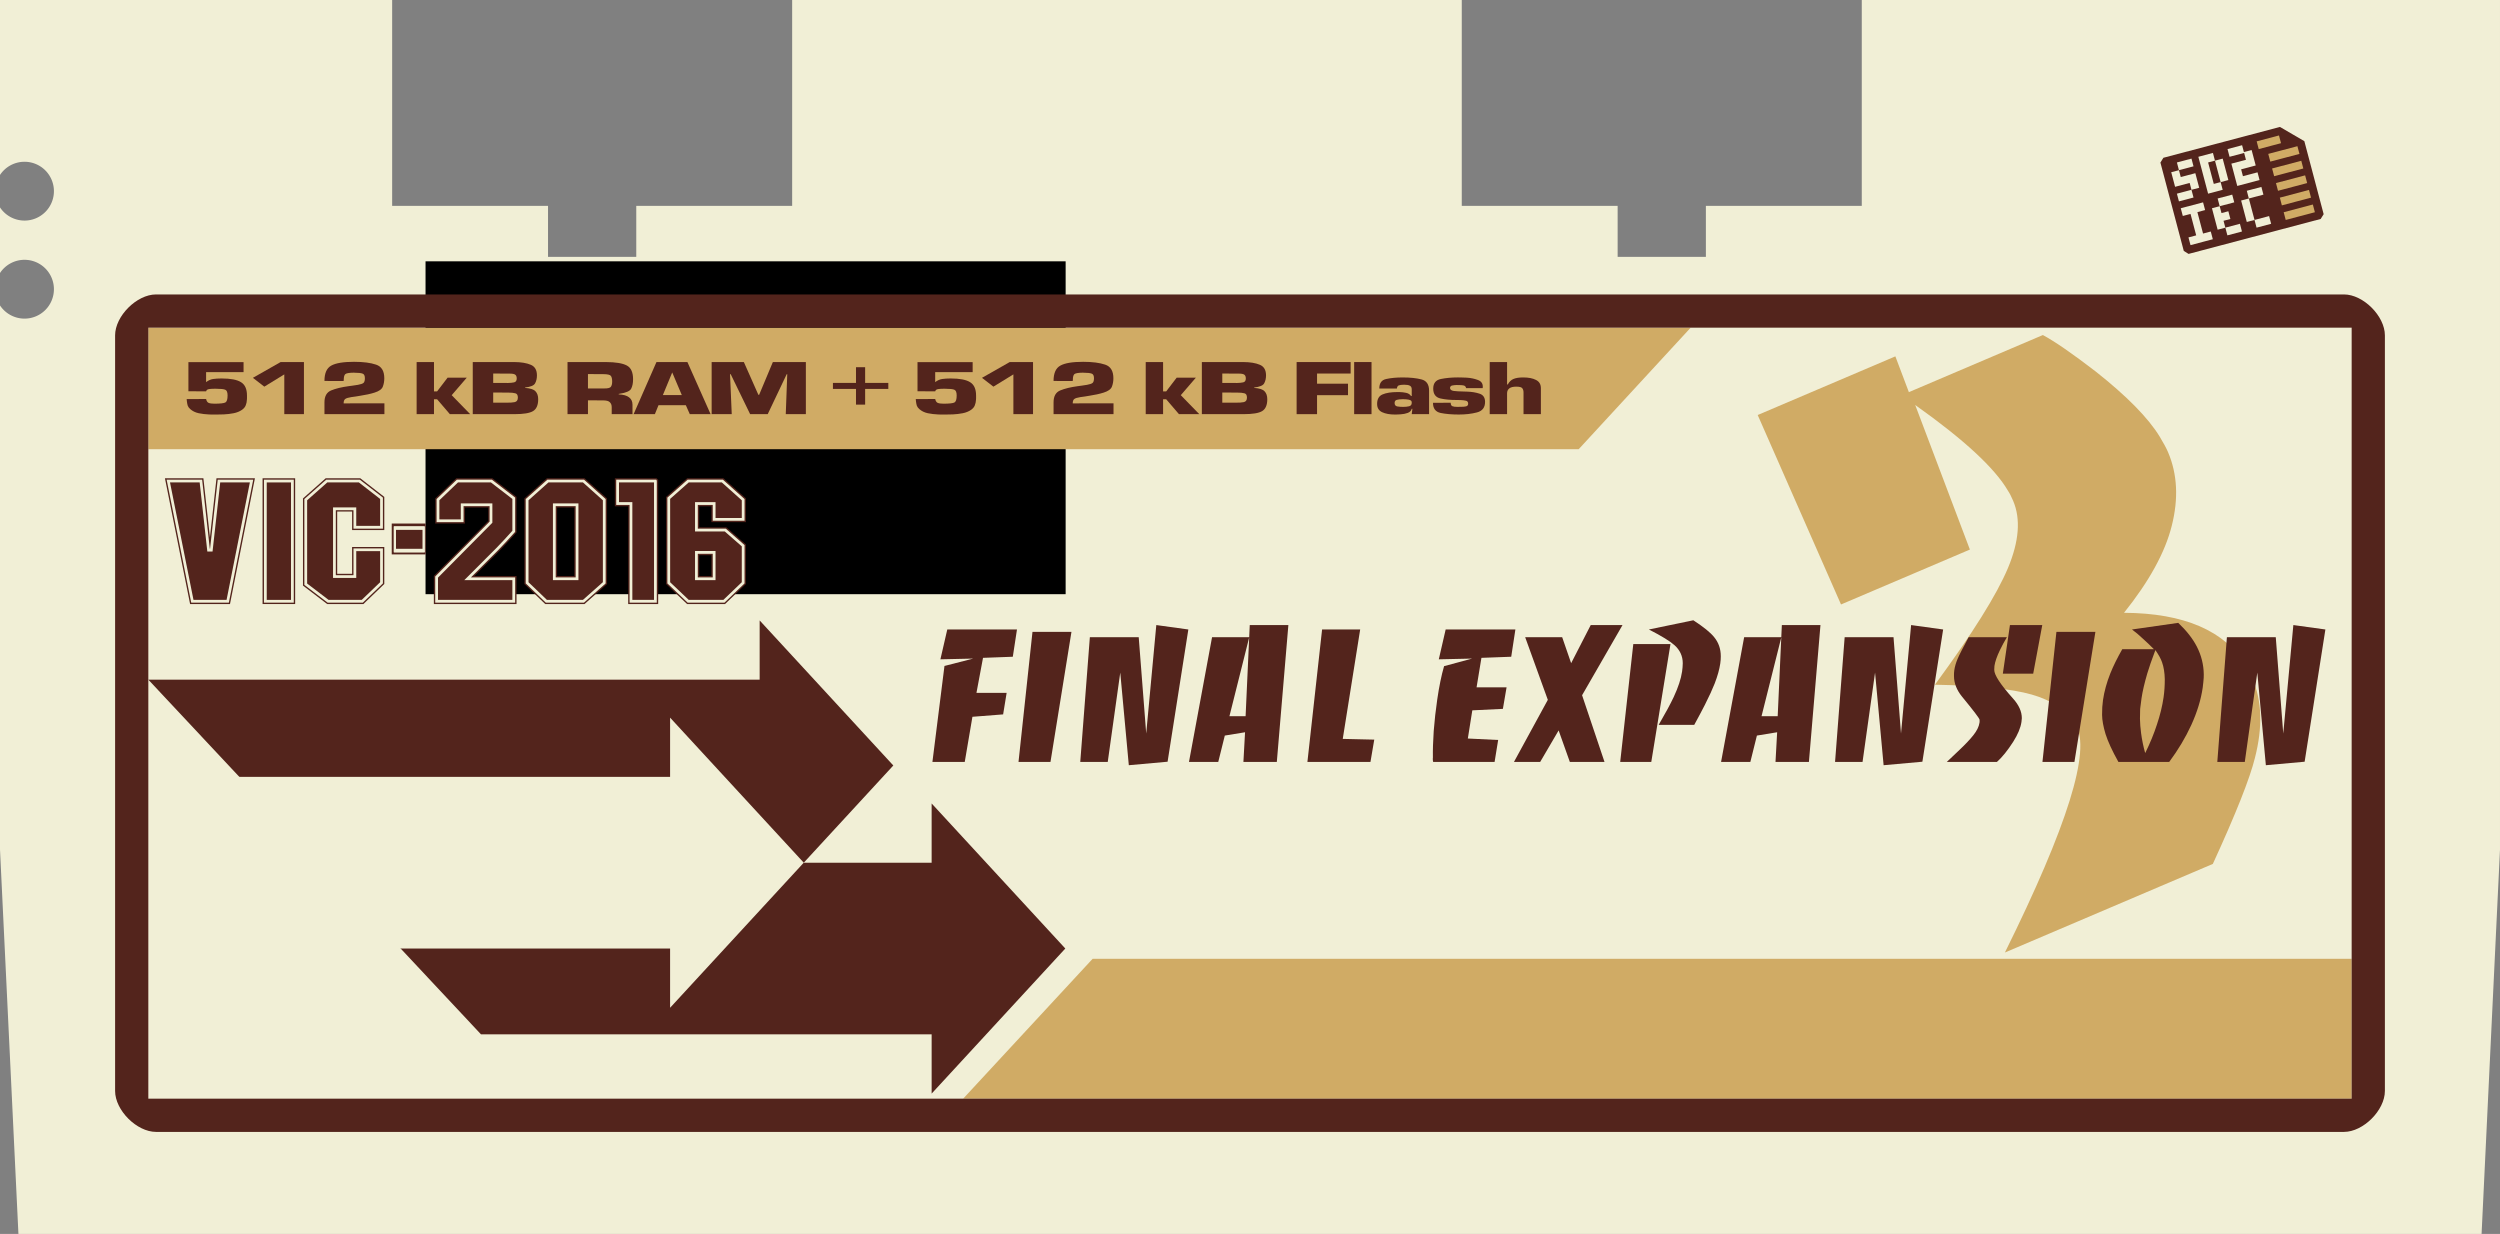 <?xml version="1.0" encoding="UTF-8" standalone="no"?>
<!-- Created with Inkscape (http://www.inkscape.org/) -->

<svg
   xmlns:dc="http://purl.org/dc/elements/1.1/"
   xmlns:cc="http://creativecommons.org/ns#"
   xmlns:rdf="http://www.w3.org/1999/02/22-rdf-syntax-ns#"
   xmlns:svg="http://www.w3.org/2000/svg"
   xmlns="http://www.w3.org/2000/svg"
   xmlns:sodipodi="http://sodipodi.sourceforge.net/DTD/sodipodi-0.dtd"
   xmlns:inkscape="http://www.inkscape.org/namespaces/inkscape"
   width="127.5mm"
   height="62.93mm"
   viewBox="0 0 451.772 222.98"
   id="svg2"
   version="1.1"
   inkscape:version="0.91 r13725"
   sodipodi:docname="Test.svg"
   inkscape:export-filename="C:\Users\heather\Desktop\Projects\Final Expansion 3\Label\FE3 Rev 11.png"
   inkscape:export-xdpi="600"
   inkscape:export-ydpi="600">
  <rect x="0" y="0" width="451.772" height="222.98" fill="#808080" stroke="none"/>
  <defs
     id="defs4">
    <inkscape:path-effect
       effect="spiro"
       id="path-effect4222"
       is_visible="true" />
  </defs>
  <sodipodi:namedview
     id="base"
     pagecolor="#ffffff"
     bordercolor="#666666"
     borderopacity="1.0"
     inkscape:pageopacity="0.0"
     inkscape:pageshadow="2"
     inkscape:zoom="3.3866665"
     inkscape:cx="225.88584"
     inkscape:cy="111.49016"
     inkscape:document-units="px"
     inkscape:current-layer="layer3"
     showgrid="false"
     inkscape:window-width="1920"
     inkscape:window-height="1137"
     inkscape:window-x="-8"
     inkscape:window-y="-8"
     inkscape:window-maximized="1"
     inkscape:snap-tangential="true"
     inkscape:snap-path-clip="true"
     inkscape:snap-path-mask="true"
     objecttolerance="20"
     inkscape:snap-perpendicular="true"
     inkscape:snap-bbox="false"
     inkscape:object-paths="true"
     inkscape:snap-nodes="true"
     inkscape:snap-intersection-paths="true"
     inkscape:object-nodes="true"
     inkscape:snap-smooth-nodes="true"
     inkscape:snap-midpoints="true"
     inkscape:snap-text-baseline="true"
     inkscape:snap-center="false"
     inkscape:snap-object-midpoints="false"
     inkscape:snap-others="true"
     fit-margin-top="0"
     fit-margin-left="0"
     fit-margin-right="0"
     fit-margin-bottom="0" />
  <g
     inkscape:groupmode="layer"
     id="layer3"
     inkscape:label="Label"
     transform="translate(-24.187,-20.538)"
     style="display:inline">
    <path
       style="color:#000000;display:inline;overflow:visible;visibility:visible;opacity:1;fill:#f1efd6;fill-opacity:1;fill-rule:nonzero;stroke:none;stroke-width:6.002;stroke-linecap:square;stroke-linejoin:round;stroke-miterlimit:0;stroke-dasharray:none;stroke-dashoffset:0;stroke-opacity:1;marker:none;enable-background:accumulate"
       d="M 0 0 L 0 31.617 A 5.315 5.315 0 0 1 4.43 29.232 A 5.315 5.315 0 0 1 9.744 34.547 A 5.315 5.315 0 0 1 4.43 39.861 A 5.315 5.315 0 0 1 0 37.479 L 0 49.334 A 5.315 5.315 0 0 1 4.43 46.949 A 5.315 5.315 0 0 1 9.744 52.264 A 5.315 5.315 0 0 1 4.43 57.578 A 5.315 5.315 0 0 1 0 55.195 L 0 153.514 L 3.33 222.98 L 448.443 222.98 L 451.771 153.514 L 451.771 0 L 336.438 0 L 336.438 37.205 L 308.268 37.205 L 308.268 46.418 L 292.322 46.418 L 292.322 37.205 L 264.154 37.205 L 264.154 0 L 143.15 0 L 143.15 37.205 L 114.979 37.205 L 114.979 46.418 L 99.033 46.418 L 99.033 37.205 L 70.865 37.205 L 70.865 0 L 0 0 z "
       transform="translate(24.187,20.538)"
       id="rect4230" />
    <flowRoot
       xml:space="preserve"
       id="flowRoot4644"
       style="display:inline;font-style:normal;font-variant:normal;font-weight:100;font-stretch:normal;font-size:50px;line-height:125%;font-family:Monotone;-inkscape-font-specification:'Monotone Thin';letter-spacing:0px;word-spacing:0px;fill:#000000;fill-opacity:1;stroke:none;stroke-width:1px;stroke-linecap:butt;stroke-linejoin:miter;stroke-opacity:1"
       transform="matrix(0.425,0,0,0.831,-31.813,-2.322)"><flowRegion
         id="flowRegion4646"><rect
           id="rect4648"
           width="272.167"
           height="72.385"
           x="312.703"
           y="84.335"
           style="font-style:normal;font-variant:normal;font-weight:100;font-stretch:normal;font-size:50px;font-family:Monotone;-inkscape-font-specification:'Monotone Thin'" /></flowRegion><flowPara
         id="flowPara4650" /></flowRoot>    <path
       transform="translate(-118.035,-51.272)"
       style="display:inline;color:#000000;overflow:visible;visibility:visible;opacity:1;fill:#d0ab65;fill-opacity:1;fill-rule:nonzero;stroke:none;stroke-width:6.002;stroke-linecap:square;stroke-linejoin:round;stroke-miterlimit:0;stroke-dasharray:none;stroke-dashoffset:0;stroke-opacity:1;marker:none;enable-background:accumulate"
       d="m 169.027,131.022 278.715,10e-6 -20.236,21.962 -258.479,3.8e-4 z"
       id="rect4190"
       inkscape:connector-curvature="0"
       sodipodi:nodetypes="ccccc" />
    <path
       transform="translate(-118.035,-51.272)"
       sodipodi:nodetypes="ccccc"
       inkscape:connector-curvature="0"
       id="path4197"
       d="m 567.188,270.351 -250.917,4.7e-4 23.404,-25.283 227.514,0 z"
       style="display:inline;color:#000000;overflow:visible;visibility:visible;opacity:1;fill:#d0ab65;fill-opacity:1;fill-rule:nonzero;stroke:none;stroke-width:6.002;stroke-linecap:square;stroke-linejoin:round;stroke-miterlimit:0;stroke-dasharray:none;stroke-dashoffset:0;stroke-opacity:1;marker:none;enable-background:accumulate" />
    <path
       transform="translate(-118.035,-51.272)"
       style="display:inline;color:#000000;overflow:visible;visibility:visible;opacity:1;fill:#53241c;fill-opacity:1;fill-rule:nonzero;stroke:none;stroke-width:6.002;stroke-linecap:square;stroke-linejoin:round;stroke-miterlimit:0;stroke-dasharray:none;stroke-dashoffset:0;stroke-opacity:1;marker:none;enable-background:accumulate"
       d="m 310.577,217.003 0,10.705 -110.472,0 29.036,31.017 81.436,0 0,10.707 24.154,-26.216 z"
       id="rect4199"
       inkscape:connector-curvature="0"
       sodipodi:nodetypes="cccccccc" />
    <path
       transform="translate(-118.035,-51.272)"
       sodipodi:nodetypes="cccccccc"
       inkscape:connector-curvature="0"
       id="path4206"
       d="m 279.498,183.928 0,10.705 -110.471,0 29.035,31.017 81.436,0 0,10.707 24.154,-26.216 z"
       style="display:inline;color:#000000;overflow:visible;visibility:visible;opacity:1;fill:#53241c;fill-opacity:1;fill-rule:nonzero;stroke:none;stroke-width:6.002;stroke-linecap:square;stroke-linejoin:round;stroke-miterlimit:0;stroke-dasharray:none;stroke-dashoffset:0;stroke-opacity:1;marker:none;enable-background:accumulate" />
    <path
       transform="translate(-118.035,-51.272)"
       sodipodi:nodetypes="cccccccc"
       inkscape:connector-curvature="0"
       id="path4228"
       d="m 263.313,201.494 0,10.705 -110.471,0 29.035,31.017 81.436,0 0,10.707 24.154,-26.216 z"
       style="display:inline;color:#000000;overflow:visible;visibility:visible;opacity:1;fill:#f1efd6;fill-opacity:1;fill-rule:nonzero;stroke:none;stroke-width:6.002;stroke-linecap:square;stroke-linejoin:round;stroke-miterlimit:0;stroke-dasharray:none;stroke-dashoffset:0;stroke-opacity:1;marker:none;enable-background:accumulate" />
    <path
       transform="translate(-118.035,-51.272)"
       style="display:inline;color:#000000;font-style:normal;font-variant:normal;font-weight:normal;font-stretch:normal;font-size:medium;line-height:normal;font-family:sans-serif;text-indent:0;text-align:start;text-decoration:none;text-decoration-line:none;text-decoration-style:solid;text-decoration-color:#000000;letter-spacing:normal;word-spacing:normal;text-transform:none;direction:ltr;block-progression:tb;writing-mode:lr-tb;baseline-shift:baseline;text-anchor:start;white-space:normal;clip-rule:nonzero;overflow:visible;visibility:visible;opacity:1;isolation:auto;mix-blend-mode:normal;color-interpolation:sRGB;color-interpolation-filters:linearRGB;solid-color:#000000;solid-opacity:1;fill:#53241c;fill-opacity:1;fill-rule:nonzero;stroke:none;stroke-width:6.002;stroke-linecap:square;stroke-linejoin:round;stroke-miterlimit:0;stroke-dasharray:none;stroke-dashoffset:0;stroke-opacity:1;marker:none;color-rendering:auto;image-rendering:auto;shape-rendering:auto;text-rendering:auto;enable-background:accumulate"
       d="m 170.419,125.017 c -3.487,0 -7.397,3.91 -7.397,7.397 l 0,136.545 c 0,3.487 3.91,7.396 7.397,7.396 l 395.377,0 c 3.487,0 7.397,-3.909 7.397,-7.396 l 0,-136.545 c 0,-3.487 -3.91,-7.397 -7.397,-7.397 z m -1.392,6.005 398.161,-4.2e-4 0,139.329 -398.161,0 z"
       id="rect3373"
       inkscape:connector-curvature="0"
       sodipodi:nodetypes="cccccccccccccc" />
    <g
       transform="matrix(0.92,-0.392,0.392,0.92,-118.035,-51.272)"
       style="display:inline;opacity:1;font-style:normal;font-variant:normal;font-weight:normal;font-stretch:normal;font-size:143.829px;line-height:125%;font-family:Calibri;-inkscape-font-specification:Calibri;letter-spacing:0px;word-spacing:0px;fill:#d0ab65;fill-opacity:1;stroke:none;stroke-width:1px;stroke-linecap:butt;stroke-linejoin:miter;stroke-opacity:1"
       id="text4243">
      <path
         d="m 430.791,347.379 q 0.288,2.014 0.288,3.164 0,6.472 -4.603,12.513 -4.459,5.897 -14.095,11.075 14.958,6.472 16.54,17.403 0.144,1.007 0.144,2.733 0,6.472 -5.178,13.232 -3.452,4.603 -14.527,14.671 l -40.847,0 q 29.053,-24.882 27.903,-32.793 -0.719,-4.603 -5.178,-8.198 -4.459,-3.596 -15.39,-8.486 14.814,-8.774 20.424,-14.239 5.609,-5.465 5.609,-10.787 0,-1.294 -0.144,-2.014 -0.863,-7.048 -9.349,-20.855 l -1.151,27.903 -25.314,0 -0.431,-37.396 27.04,0 -0.288,6.904 26.321,0 q 2.301,2.877 6.185,9.78 5.178,9.493 6.041,15.39 z"
         style="font-style:normal;font-variant:normal;font-weight:100;font-stretch:normal;font-size:143.829px;font-family:BaccaratUpright;-inkscape-font-specification:'BaccaratUpright Thin';fill:#d0ab65;fill-opacity:1"
         id="path4229" />
    </g>
    <g
       transform="matrix(0.988,0,-0.148,1.013,-118.035,-51.272)"
       style="display:inline;opacity:1;font-style:normal;font-variant:normal;font-weight:100;font-stretch:normal;font-size:32.856px;line-height:125%;font-family:BaccaratUpright;-inkscape-font-specification:'BaccaratUpright Thin';letter-spacing:-0.04px;word-spacing:-1.631px;fill:#53241c;fill-opacity:1;stroke:none;stroke-width:1px;stroke-linecap:butt;stroke-linejoin:miter;stroke-opacity:1"
       id="text4652">
      <path
         d="m 357.398,183.181 -0.033,4.863 -5.421,0.197 -0.263,6.243 5.52,0 -0.066,3.844 -5.553,0.427 -0.197,8.05 -5.914,0 -0.361,-17.118 5.06,-1.314 -5.98,0.131 0.46,-5.323 12.748,0 z"
         style=""
         id="path4232" />
      <path
         d="m 367.427,183.609 -0.361,23.196 -5.848,0 -0.92,-23.196 7.13,0 z"
         style=""
         id="path4234" />
      <path
         d="m 388.742,183.181 -0.263,23.59 -6.998,0.624 -4.041,-16.526 0.099,15.935 -5.027,0 -1.577,-22.243 8.937,0 3.943,17.183 -1.051,-19.352 5.98,0.789 z"
         style=""
         id="path4236" />
      <path
         d="m 406.919,182.393 1.544,24.412 -6.111,0 -0.493,-5.29 -3.614,0.591 -0.493,4.698 -5.355,0 0.887,-22.243 6.801,0 -1.511,14.095 2.957,0 -1.676,-16.264 7.064,0 z"
         style=""
         id="path4238" />
      <path
         d="m 425.69,202.829 -0.099,3.976 -11.532,0 -0.854,-23.623 6.965,0 -0.263,19.516 5.783,0.131 z"
         style=""
         id="path4240" />
      <path
         d="m 448.56,183.181 -0.033,4.863 -5.421,0.197 -0.099,5.257 5.487,0 -0.099,3.844 -5.553,0.263 -0.066,5.027 5.585,0.263 -0.066,3.91 -11.237,0 q -0.066,-0.164 -0.099,-0.296 -0.066,-0.263 -0.066,-0.493 -0.329,-1.938 -0.559,-4.731 -0.197,-2.793 -0.197,-5.618 0,-3.516 0.361,-5.947 l 4.928,-1.347 -6.078,0.131 0.46,-5.323 12.748,0 z"
         style=""
         id="path4242" />
      <path
         d="m 468.036,182.393 -5.52,12.518 5.881,11.894 -6.341,0 -2.891,-5.618 -2.53,5.618 -4.797,0 4.534,-11.072 -5.815,-11.171 6.768,0 2.333,4.633 2.563,-6.801 5.815,0 z"
         style=""
         id="path4244" />
      <path
         d="m 486.843,187.946 q 0.099,0.657 0.099,1.314 0,1.577 -0.493,3.581 -0.361,1.446 -1.216,3.778 -0.526,1.413 -1.413,3.581 l -6.505,0 q 1.38,-3.088 2.004,-4.961 0.854,-2.596 0.854,-4.567 0,-0.723 -0.099,-1.478 -0.296,-1.906 -2.004,-3.22 -1.347,-1.051 -5.093,-2.793 l 7.885,-1.643 q 3.056,1.774 4.238,2.99 1.446,1.446 1.741,3.417 z m -9.528,-2.168 -0.361,21.028 -5.684,0 -0.756,-21.028 6.801,0 z"
         style=""
         id="path4246" />
      <path
         d="m 504.241,182.393 1.544,24.412 -6.111,0 -0.493,-5.29 -3.614,0.591 -0.493,4.698 -5.355,0 0.887,-22.243 6.801,0 -1.511,14.095 2.957,0 -1.676,-16.264 7.064,0 z"
         style=""
         id="path4248" />
      <path
         d="m 526.798,183.181 -0.263,23.59 -6.998,0.624 -4.041,-16.526 0.099,15.935 -5.027,0 -1.577,-22.243 8.937,0 3.943,17.183 -1.051,-19.352 5.98,0.789 z"
         style=""
         id="path4250" />
      <path
         d="m 544.81,182.393 -0.361,8.674 -5.553,0 0,-8.674 5.914,0 z m -1.249,16.625 q 0.033,0.23 0.033,0.657 0,1.577 -0.986,3.548 -1.183,2.333 -2.431,3.581 l -9.167,0 1.807,-1.938 q 1.577,-1.676 2.333,-2.826 0.789,-1.183 0.789,-2.234 0,-0.23 -0.066,-0.526 -0.066,-0.329 -3.844,-4.14 -1.708,-1.741 -2.004,-3.647 -0.099,-0.559 -0.099,-1.051 0,-0.953 0.296,-2.004 0.296,-1.051 1.446,-3.877 l 6.998,0 q -0.526,1.117 -0.92,2.267 -0.591,1.708 -0.591,2.858 0,0.23 0.066,0.69 0.197,1.38 4.206,5.125 1.873,1.741 2.136,3.516 z"
         style=""
         id="path4252" />
      <path
         d="m 554.71,183.609 -0.361,23.196 -5.848,0 -0.92,-23.196 7.13,0 z"
         style=""
         id="path4254" />
      <path
         d="m 575.664,191.165 q 0.099,0.559 0.131,1.413 0.033,0.854 0.033,0.986 0,3.22 -1.084,6.637 -1.084,3.384 -3.056,6.604 l -9.298,0 q -2.136,-2.957 -3.088,-4.961 -0.92,-2.004 -1.15,-3.417 -0.23,-1.446 -0.23,-2.661 0,-2.3 0.624,-4.731 0.526,-2.004 1.544,-4.337 l 5.783,0 q -1.216,-1.051 -2.333,-1.906 -1.084,-0.887 -2.201,-1.61 l 8.28,-1.183 q 2.596,2.103 4.041,4.238 1.577,2.333 2.004,4.928 z m -6.998,0.887 q -0.296,-1.741 -0.953,-3.023 -0.46,-0.92 -1.544,-2.168 -0.624,2.628 -0.854,4.14 -0.394,2.596 -0.394,4.436 0,1.347 0.033,1.906 0.066,0.559 0.23,1.774 0.197,1.183 0.591,2.563 0.526,1.84 1.281,3.548 0.92,-2.563 1.38,-5.06 0.493,-2.53 0.493,-4.863 0,-1.511 -0.263,-3.253 z"
         style=""
         id="path4256" />
      <path
         d="m 596.712,183.181 -0.263,23.59 -6.998,0.624 -4.041,-16.526 0.099,15.935 -5.027,0 -1.577,-22.243 8.937,0 3.943,17.183 -1.051,-19.352 5.98,0.789 z"
         style=""
         id="path4258" />
    </g>
    <g
       transform="matrix(1.209,0,0,0.827,-118.035,-51.272)"
       style="display:inline;opacity:1;font-style:normal;font-variant:normal;font-weight:100;font-stretch:normal;font-size:17.07px;line-height:125%;font-family:Eurostile-Black-DTC;-inkscape-font-specification:'Eurostile-Black-DTC Thin';letter-spacing:-0.664px;word-spacing:-0.411px;fill:#53241c;fill-opacity:1;stroke:none;stroke-width:1px;stroke-linecap:butt;stroke-linejoin:miter;stroke-opacity:1"
       id="text3387">
      <path
         d="m 154.041,165.961 0,2.185 -5.599,0 0,2.185 q 0.495,-0.563 1.041,-0.683 0.546,-0.119 1.263,-0.119 2.048,0 2.919,0.819 0.888,0.802 0.888,2.902 l 0,0.358 q 0,0.171 0,0.324 0,0.154 -0.017,0.307 -0.017,0.597 -0.171,1.161 -0.137,0.546 -0.563,0.99 -0.529,0.529 -1.246,0.734 -0.717,0.205 -1.468,0.256 -0.29,0.017 -0.58,0.017 -0.29,0.017 -0.58,0.017 -0.256,0 -0.512,0 -0.256,0 -0.512,-0.017 -0.819,-0.051 -1.57,-0.273 -0.751,-0.239 -1.263,-0.905 -0.273,-0.341 -0.376,-0.751 -0.085,-0.427 -0.119,-0.871 -0.017,-0.119 -0.017,-0.239 0,-0.119 -0.017,-0.239 0,-0.017 0,-0.034 0,-0.034 0,-0.051 l 2.902,-0.017 q 0.085,0.632 0.358,0.836 0.29,0.188 0.871,0.188 1.331,0 1.656,-0.273 0.324,-0.273 0.324,-1.519 0,-1.058 -0.358,-1.263 -0.341,-0.205 -1.331,-0.205 -0.085,0 -0.188,0 -0.085,0 -0.171,0 -0.188,0 -0.376,0.017 -0.171,0.017 -0.341,0.051 -0.222,0.051 -0.324,0.188 -0.085,0.119 -0.119,0.307 l -2.646,-0.017 0,-6.367 8.245,0 0,0 z"
         style=""
         id="path4261" />
      <path
         d="m 163.066,165.944 0,11.385 -2.936,0 0,-8.688 -2.987,2.68 -1.707,-1.929 4.148,-3.448 3.482,0 0,0 z"
         style=""
         id="path4263" />
      <path
         d="m 175.095,174.957 0,2.373 -8.962,0 0,-2.578 q 0,-2.014 1.007,-2.612 1.024,-0.615 2.595,-0.922 0.29,-0.068 0.597,-0.119 0.307,-0.068 0.615,-0.137 0.051,-0.017 0.085,-0.017 0.034,-0.017 0.085,-0.017 0.649,-0.171 0.853,-0.427 0.205,-0.273 0.205,-1.024 0,-0.871 -0.376,-1.024 -0.358,-0.171 -1.11,-0.171 l -0.171,-0.017 q -1.007,0.017 -1.263,0.307 -0.239,0.29 -0.239,1.28 -0.017,0.068 -0.017,0.137 0,0.051 0,0.102 l -2.868,-0.017 q 0,-2.526 1.007,-3.346 1.007,-0.836 3.414,-0.836 2.065,0 3.294,0.615 1.229,0.597 1.229,2.987 0,0.99 -0.222,1.826 -0.222,0.836 -1.229,1.297 -0.478,0.222 -1.024,0.393 -0.529,0.154 -1.092,0.29 -0.341,0.085 -0.7,0.171 -0.341,0.068 -0.683,0.137 -0.683,0.154 -0.905,0.427 -0.222,0.256 -0.222,0.939 l 6.094,-0.017 0,0 z"
         style=""
         id="path4265" />
      <path
         d="m 182.505,165.944 0,6.418 0.461,0 1.57,-3.004 2.868,0 -2.253,3.824 2.765,4.148 -3.038,0 -1.912,-3.26 -0.461,0 0,3.26 -2.595,0 0,-11.385 2.595,0 0,0 z"
         style=""
         id="path4267" />
      <path
         d="m 188.299,177.329 0,-11.385 6.196,0 q 1.553,0.017 2.475,0.597 0.922,0.563 0.922,2.321 0,0.99 -0.273,1.724 -0.256,0.717 -1.502,0.922 l 0,0.085 q 1.161,0.119 1.553,0.734 0.41,0.615 0.41,1.741 0,1.912 -0.768,2.595 -0.751,0.666 -2.765,0.666 l -6.247,0 0,0 z m 3.055,-2.509 2.031,0 q 0.717,0.017 1.178,-0.119 0.478,-0.154 0.478,-0.99 0,-0.802 -0.376,-0.939 -0.358,-0.154 -1.075,-0.154 l -2.236,-0.017 0,2.219 0,0 z m 0,-4.319 1.946,0 q 0.068,0.017 0.137,0.017 0.068,0 0.119,0 0.546,-0.017 0.922,-0.137 0.393,-0.137 0.393,-0.836 0,-0.615 -0.222,-0.836 -0.205,-0.239 -0.819,-0.239 l -2.475,-0.017 0,2.048 0,0 z"
         style=""
         id="path4269" />
      <path
         d="m 202.463,177.329 0,-11.385 5.735,0 q 2.185,0.017 3.124,0.751 0.939,0.717 0.939,3.004 0,1.28 -0.29,2.082 -0.273,0.785 -1.861,1.127 l 0,0.102 q 1.058,0.068 1.553,0.649 0.512,0.563 0.512,1.605 l 0,2.065 -3.107,0 0,-1.519 q 0,-0.683 -0.273,-1.075 -0.256,-0.41 -1.007,-0.41 l -2.27,-0.017 0,3.021 -3.055,0 0,0 z m 3.055,-5.616 2.424,0 q 0.836,0.017 1.007,-0.376 0.188,-0.393 0.188,-1.127 0,-0.836 -0.188,-1.229 -0.188,-0.393 -1.161,-0.393 l -2.27,-0.017 0,3.141 0,0 z"
         style=""
         id="path4271" />
      <path
         d="m 220.144,175.366 -4.08,0 -0.546,1.963 -3.175,0 3.414,-11.385 4.626,0 3.465,11.385 -3.107,0 -0.597,-1.963 0,0 z m -0.597,-2.202 -1.434,-4.95 -1.4,4.95 2.834,0 0,0 z"
         style=""
         id="path4273" />
      <path
         d="m 238.088,165.944 0,11.385 -3.004,0 0.222,-8.723 -0.085,0 -2.834,8.723 -2.629,0 -2.902,-8.723 -0.102,0 0.256,8.723 -3.004,0 0,-11.385 4.814,0 2.168,7.152 0.119,0 2.048,-7.152 4.933,0 0,0 z"
         style=""
         id="path4275" />
      <path
         d="m 242.134,170.502 3.448,0 0,-3.431 1.366,0 0,3.431 3.465,0 0,1.314 -3.465,0 0,3.431 -1.366,0 0,-3.431 -3.448,0 0,-1.314 0,0 z"
         style=""
         id="path4277" />
      <path
         d="m 263.018,165.961 0,2.185 -5.599,0 0,2.185 q 0.495,-0.563 1.041,-0.683 0.546,-0.119 1.263,-0.119 2.048,0 2.919,0.819 0.888,0.802 0.888,2.902 l 0,0.358 q 0,0.171 0,0.324 0,0.154 -0.017,0.307 -0.017,0.597 -0.171,1.161 -0.137,0.546 -0.563,0.99 -0.529,0.529 -1.246,0.734 -0.717,0.205 -1.468,0.256 -0.29,0.017 -0.58,0.017 -0.29,0.017 -0.58,0.017 -0.256,0 -0.512,0 -0.256,0 -0.512,-0.017 -0.819,-0.051 -1.57,-0.273 -0.751,-0.239 -1.263,-0.905 -0.273,-0.341 -0.376,-0.751 -0.085,-0.427 -0.119,-0.871 -0.017,-0.119 -0.017,-0.239 0,-0.119 -0.017,-0.239 0,-0.017 0,-0.034 0,-0.034 0,-0.051 l 2.902,-0.017 q 0.085,0.632 0.358,0.836 0.29,0.188 0.871,0.188 1.331,0 1.656,-0.273 0.324,-0.273 0.324,-1.519 0,-1.058 -0.358,-1.263 -0.341,-0.205 -1.331,-0.205 -0.085,0 -0.188,0 -0.085,0 -0.171,0 -0.188,0 -0.376,0.017 -0.171,0.017 -0.341,0.051 -0.222,0.051 -0.324,0.188 -0.085,0.119 -0.119,0.307 l -2.646,-0.017 0,-6.367 8.245,0 0,0 z"
         style=""
         id="path4279" />
      <path
         d="m 272.043,165.944 0,11.385 -2.936,0 0,-8.688 -2.987,2.68 -1.707,-1.929 4.148,-3.448 3.482,0 0,0 z"
         style=""
         id="path4281" />
      <path
         d="m 284.073,174.957 0,2.373 -8.962,0 0,-2.578 q 0,-2.014 1.007,-2.612 1.024,-0.615 2.595,-0.922 0.29,-0.068 0.597,-0.119 0.307,-0.068 0.615,-0.137 0.051,-0.017 0.085,-0.017 0.034,-0.017 0.085,-0.017 0.649,-0.171 0.853,-0.427 0.205,-0.273 0.205,-1.024 0,-0.871 -0.376,-1.024 -0.358,-0.171 -1.11,-0.171 l -0.171,-0.017 q -1.007,0.017 -1.263,0.307 -0.239,0.29 -0.239,1.28 -0.017,0.068 -0.017,0.137 0,0.051 0,0.102 l -2.868,-0.017 q 0,-2.526 1.007,-3.346 1.007,-0.836 3.414,-0.836 2.065,0 3.294,0.615 1.229,0.597 1.229,2.987 0,0.99 -0.222,1.826 -0.222,0.836 -1.229,1.297 -0.478,0.222 -1.024,0.393 -0.529,0.154 -1.092,0.29 -0.341,0.085 -0.7,0.171 -0.341,0.068 -0.683,0.137 -0.683,0.154 -0.905,0.427 -0.222,0.256 -0.222,0.939 l 6.094,-0.017 0,0 z"
         style=""
         id="path4283" />
      <path
         d="m 291.482,165.944 0,6.418 0.461,0 1.57,-3.004 2.868,0 -2.253,3.824 2.765,4.148 -3.038,0 -1.912,-3.26 -0.461,0 0,3.26 -2.595,0 0,-11.385 2.595,0 0,0 z"
         style=""
         id="path4285" />
      <path
         d="m 297.276,177.329 0,-11.385 6.196,0 q 1.553,0.017 2.475,0.597 0.922,0.563 0.922,2.321 0,0.99 -0.273,1.724 -0.256,0.717 -1.502,0.922 l 0,0.085 q 1.161,0.119 1.553,0.734 0.41,0.615 0.41,1.741 0,1.912 -0.768,2.595 -0.751,0.666 -2.765,0.666 l -6.247,0 0,0 z m 3.055,-2.509 2.031,0 q 0.717,0.017 1.178,-0.119 0.478,-0.154 0.478,-0.99 0,-0.802 -0.376,-0.939 -0.358,-0.154 -1.075,-0.154 l -2.236,-0.017 0,2.219 0,0 z m 0,-4.319 1.946,0 q 0.068,0.017 0.137,0.017 0.068,0 0.119,0 0.546,-0.017 0.922,-0.137 0.393,-0.137 0.393,-0.836 0,-0.615 -0.222,-0.836 -0.205,-0.239 -0.819,-0.239 l -2.475,-0.017 0,2.048 0,0 z"
         style=""
         id="path4287" />
      <path
         d="m 314.496,168.453 0,2.219 4.626,0 0,2.509 -4.626,0 0,4.148 -3.055,0 0,-11.385 8.074,0 0,2.509 -5.018,0 0,0 z"
         style=""
         id="path4289" />
      <path
         d="m 322.637,165.944 0,11.385 -2.595,0 0,-11.385 2.595,0 0,0 z"
         style=""
         id="path4291" />
      <path
         d="m 326.427,171.731 -2.629,0 q 0,-1.758 1.024,-2.082 1.041,-0.341 2.475,-0.341 1.673,0 2.799,0.427 1.144,0.427 1.144,2.458 l 0,5.138 -2.595,0 0.102,-1.178 -0.102,0 q -0.102,0.632 -0.597,0.905 -0.478,0.256 -1.058,0.307 -0.205,0.034 -0.427,0.034 -0.205,0.017 -0.393,0.017 -1.195,0 -1.946,-0.512 -0.751,-0.512 -0.751,-1.809 0,-1.587 0.819,-2.082 0.819,-0.512 2.219,-0.512 0.068,0 0.137,0 0.085,0 0.154,0 0.529,0.017 1.007,0.171 0.495,0.154 0.734,0.7 l 0.102,-0.017 0,-1.451 q 0,-0.58 -0.273,-0.785 -0.256,-0.222 -0.853,-0.222 -0.563,0 -0.819,0.154 -0.239,0.154 -0.273,0.7 l 0,-0.017 z m -0.341,3.141 q 0,0.649 0.393,0.768 0.393,0.102 0.888,0.102 0.495,0 0.888,-0.137 0.393,-0.154 0.393,-0.734 0,-0.034 0,-0.051 0,-0.034 0,-0.051 0,-0.137 -0.034,-0.256 -0.034,-0.119 -0.137,-0.205 -0.137,-0.102 -0.324,-0.154 -0.171,-0.051 -0.376,-0.068 -0.137,-0.017 -0.29,-0.017 -0.137,0 -0.256,0 -0.478,0 -0.819,0.137 -0.324,0.137 -0.324,0.683 l 0,-0.017 z"
         style=""
         id="path4293" />
      <path
         d="m 339.25,171.645 -2.458,0 q 0,0 -0.017,0 0,-0.017 0,-0.034 0,-0.017 -0.017,-0.034 0,-0.017 0,-0.034 -0.085,-0.393 -0.341,-0.478 -0.256,-0.085 -0.58,-0.085 l -0.478,-0.017 q -0.358,0.017 -0.649,0.102 -0.29,0.068 -0.341,0.512 0,0.563 0.563,0.683 0.58,0.102 1.366,0.119 0.171,0.017 0.341,0.017 0.171,0 0.358,0.017 0.973,0.051 1.792,0.444 0.819,0.393 0.819,1.792 0,1.844 -1.212,2.304 -1.195,0.461 -2.714,0.461 -1.553,0 -2.714,-0.341 -1.144,-0.358 -1.144,-2.219 l 2.646,-0.017 q 0,0.58 0.239,0.751 0.239,0.154 0.751,0.154 l 0.546,-0.017 q 0.41,0.017 0.734,-0.085 0.341,-0.102 0.341,-0.597 0,-0.546 -0.341,-0.649 -0.324,-0.119 -0.768,-0.137 l -0.529,-0.017 q -1.468,0.017 -2.526,-0.341 -1.058,-0.376 -1.058,-2.151 0,-1.758 1.144,-2.1 1.144,-0.341 2.543,-0.341 0.29,0 0.632,0.017 0.341,0 0.683,0.034 0.905,0.085 1.656,0.495 0.751,0.393 0.751,1.451 0,0.051 0,0.102 0,0.034 0,0.068 -0.017,0.051 -0.017,0.102 0,0.034 0,0.085 l 0,-0.017 z"
         style=""
         id="path4295" />
      <path
         d="m 342.899,165.944 0,4.899 0.102,0 q 0.324,-0.871 0.836,-1.195 0.529,-0.341 1.468,-0.341 1.195,0 1.912,0.546 0.734,0.529 0.734,1.809 l 0,5.667 -2.595,0 0,-4.728 q 0,-0.597 -0.188,-0.939 -0.171,-0.341 -0.905,-0.341 -0.717,0 -1.041,0.393 -0.324,0.376 -0.324,1.075 l 0,4.541 -2.595,0 0,-11.385 2.595,0 0,0 z"
         style=""
         id="path4297" />
    </g>
    <g
       style="display:inline;opacity:1"
       transform="matrix(1.001,0,0,1.001,-115.283,-51.373)"
       id="g3395">
      <path
         d="m 257.65,158.68 0,21.706 -4.413,0 0,-17.644 -2.41,0 0,-4.063 c 2.67,-1.5e-4 4.153,9e-5 6.823,3.6e-4 z"
         style="font-style:normal;font-variant:normal;font-weight:100;font-stretch:normal;font-size:medium;line-height:125%;font-family:Monotone;-inkscape-font-specification:'Monotone Thin';letter-spacing:0.5px;word-spacing:-5.24px;fill:#53241c;fill-opacity:1;stroke:#53241c;stroke-width:1px;stroke-linecap:butt;stroke-linejoin:miter;stroke-opacity:1"
         id="path4311"
         inkscape:connector-curvature="0"
         sodipodi:nodetypes="ccccccc" />
      <path
         inkscape:connector-curvature="0"
         id="path4345"
         style="font-style:normal;font-variant:normal;font-weight:100;font-stretch:normal;font-size:medium;line-height:125%;font-family:Monotone;-inkscape-font-specification:'Monotone Thin';letter-spacing:0.5px;word-spacing:-5.24px;fill:none;fill-opacity:1;stroke:#f1efd6;stroke-width:0.5;stroke-linecap:butt;stroke-linejoin:miter;stroke-miterlimit:4;stroke-dasharray:none;stroke-opacity:1"
         d="m 257.65,158.68 0,21.706 -4.413,0 0,-17.644 -2.41,0 0,-4.063 c 2.67,-1.5e-4 4.153,8e-5 6.823,3.5e-4 z"
         sodipodi:nodetypes="ccccccc" />
    </g>
    <g
       style="display:inline;opacity:1"
       transform="matrix(1.001,0,0,1.001,-118.237,-51.373)"
       id="g3421">
      <path
         sodipodi:nodetypes="ccccccccc"
         d="m 172.668,158.681 5.883,0 1.382,12.47 0.496,0 1.382,-12.47 5.883,0 -4.304,21.705 -6.383,0 z"
         style="font-style:normal;font-variant:normal;font-weight:100;font-stretch:normal;font-size:medium;line-height:125%;font-family:Monotone;-inkscape-font-specification:'Monotone Thin';letter-spacing:0.5px;word-spacing:-5.24px;fill:#53241c;fill-opacity:1;stroke:#53241c;stroke-width:1px;stroke-linecap:butt;stroke-linejoin:miter;stroke-opacity:1"
         id="path4301"
         inkscape:connector-curvature="0" />
      <path
         sodipodi:nodetypes="ccccccccc"
         inkscape:connector-curvature="0"
         id="path4322"
         style="font-style:normal;font-variant:normal;font-weight:100;font-stretch:normal;font-size:medium;line-height:125%;font-family:Monotone;-inkscape-font-specification:'Monotone Thin';letter-spacing:0.5px;word-spacing:-5.24px;fill:none;fill-opacity:1;stroke:#f1efd6;stroke-width:0.5;stroke-linecap:butt;stroke-linejoin:miter;stroke-miterlimit:4;stroke-dasharray:none;stroke-opacity:1"
         d="m 172.668,158.681 5.883,0 1.382,12.47 0.496,0 1.382,-12.47 5.883,0 -4.304,21.705 -6.383,0 z" />
    </g>
    <g
       style="display:inline;opacity:1"
       transform="matrix(1.001,0,0,1.001,-117.344,-51.373)"
       id="g3417">
      <path
         sodipodi:nodetypes="ccccc"
         d="m 189.292,158.681 4.883,0 0,21.705 -4.883,0 z"
         style="font-style:normal;font-variant:normal;font-weight:100;font-stretch:normal;font-size:medium;line-height:125%;font-family:Monotone;-inkscape-font-specification:'Monotone Thin';letter-spacing:0.5px;word-spacing:-5.24px;fill:#53241c;fill-opacity:1;stroke:#53241c;stroke-width:1px;stroke-linecap:butt;stroke-linejoin:miter;stroke-opacity:1"
         id="path4303"
         inkscape:connector-curvature="0" />
      <path
         inkscape:connector-curvature="0"
         id="path4333"
         style="font-style:normal;font-variant:normal;font-weight:100;font-stretch:normal;font-size:medium;line-height:125%;font-family:Monotone;-inkscape-font-specification:'Monotone Thin';letter-spacing:0.5px;word-spacing:-5.24px;fill:none;fill-opacity:1;stroke:#f1efd6;stroke-width:0.5;stroke-linecap:butt;stroke-linejoin:miter;stroke-miterlimit:4;stroke-dasharray:none;stroke-opacity:1"
         d="m 189.292,158.681 4.883,0 0,21.705 -4.883,0 z"
         sodipodi:nodetypes="ccccc" />
    </g>
    <g
       style="display:inline;opacity:1"
       id="g4256"
       transform="matrix(1.001,0,0,1.001,-118.388,-51.373)">
      <path
         d="m 211.308,171.088 0,5.966 -3.473,3.332 -6.167,0 -4.04,-3.078 0,-15.264 3.792,-3.364 5.883,0 4.005,3.11 0,5.236 -4.812,0 0,-3.338 -3.689,0 0,12.236 3.689,0 0,-4.836 z"
         style="font-style:normal;font-variant:normal;font-weight:100;font-stretch:normal;font-size:medium;line-height:125%;font-family:Monotone;-inkscape-font-specification:'Monotone Thin';letter-spacing:0.5px;word-spacing:-5.24px;fill:#53241c;fill-opacity:1;stroke:#53241c;stroke-width:1px;stroke-linecap:butt;stroke-linejoin:miter;stroke-opacity:1"
         id="path4305"
         inkscape:connector-curvature="0"
         sodipodi:nodetypes="ccccccccccccccccc" />
      <path
         sodipodi:nodetypes="ccccccccccccccccc"
         inkscape:connector-curvature="0"
         id="path4335"
         style="font-style:normal;font-variant:normal;font-weight:100;font-stretch:normal;font-size:medium;line-height:125%;font-family:Monotone;-inkscape-font-specification:'Monotone Thin';letter-spacing:0.5px;word-spacing:-5.24px;fill:none;fill-opacity:1;stroke:#f1efd6;stroke-width:0.5;stroke-linecap:butt;stroke-linejoin:miter;stroke-miterlimit:4;stroke-dasharray:none;stroke-opacity:1"
         d="m 211.308,171.088 0,5.966 -3.473,3.332 -6.167,0 -4.04,-3.078 0,-15.264 3.792,-3.364 5.883,0 4.005,3.11 0,5.236 -4.812,0 0,-3.338 -3.689,0 0,12.236 3.689,0 0,-4.836 z" />
    </g>
    <g
       style="display:inline;opacity:1"
       id="g4275"
       transform="matrix(1.001,0,0,1.001,-118.325,-51.373)">
      <path
         sodipodi:nodetypes="cccccccccccccccc"
         d="m 235.119,180.386 -13.928,0 0,-4.372 9.815,-9.908 0,-3.142 -5.2,0 0,2.888 -4.367,0 0,-3.808 3.509,-3.364 6.131,0 4.04,3.11 0,5.966 c -2.668,2.953 -2.578,2.831 -8.329,8.568 l 8.329,0 z"
         style="font-style:normal;font-variant:normal;font-weight:100;font-stretch:normal;font-size:medium;line-height:125%;font-family:Monotone;-inkscape-font-specification:'Monotone Thin';letter-spacing:0.5px;word-spacing:-5.24px;fill:#53241c;fill-opacity:1;stroke:#53241c;stroke-width:1px;stroke-linecap:butt;stroke-linejoin:miter;stroke-opacity:1"
         id="path4307"
         inkscape:connector-curvature="0" />
      <path
         sodipodi:nodetypes="cccccccccccccccc"
         inkscape:connector-curvature="0"
         id="path4341"
         style="font-style:normal;font-variant:normal;font-weight:100;font-stretch:normal;font-size:medium;line-height:125%;font-family:Monotone;-inkscape-font-specification:'Monotone Thin';letter-spacing:0.5px;word-spacing:-5.24px;fill:none;fill-opacity:1;stroke:#f1efd6;stroke-width:0.5;stroke-linecap:butt;stroke-linejoin:miter;stroke-miterlimit:4;stroke-dasharray:none;stroke-opacity:1"
         d="m 235.119,180.386 -13.928,0 0,-4.372 9.815,-9.908 0,-3.142 -5.2,0 0,2.888 -4.367,0 0,-3.808 3.509,-3.364 6.131,0 4.04,3.11 0,5.966 c -2.668,2.953 -2.532,2.782 -8.329,8.568 l 8.329,0 z" />
    </g>
    <g
       style="display:inline;opacity:1"
       transform="matrix(1.001,0,0,1.001,-115.518,-51.373)"
       id="g3391">
      <path
         d="m 234.724,162.044 3.757,-3.364 6.415,0 3.757,3.364 0,15.01 -3.757,3.332 -6.698,0 -3.473,-3.332 z m 9.016,14.28 0,-13.36 -4.104,0 0,13.36 z"
         style="font-style:normal;font-variant:normal;font-weight:100;font-stretch:normal;font-size:medium;line-height:125%;font-family:Monotone;-inkscape-font-specification:'Monotone Thin';letter-spacing:0.5px;word-spacing:-5.24px;fill:#53241c;fill-opacity:1;stroke:#53241c;stroke-width:1px;stroke-linecap:butt;stroke-linejoin:miter;stroke-opacity:1"
         id="path4309"
         inkscape:connector-curvature="0"
         sodipodi:nodetypes="cccccccccccccc" />
      <path
         inkscape:connector-curvature="0"
         id="path4343"
         style="font-style:normal;font-variant:normal;font-weight:100;font-stretch:normal;font-size:medium;line-height:125%;font-family:Monotone;-inkscape-font-specification:'Monotone Thin';letter-spacing:0.5px;word-spacing:-5.24px;fill:none;fill-opacity:1;stroke:#f1efd6;stroke-width:0.5;stroke-linecap:butt;stroke-linejoin:miter;stroke-miterlimit:4;stroke-dasharray:none;stroke-opacity:1"
         d="m 234.724,162.044 3.757,-3.364 6.414,-4.9e-4 3.757,3.364 0,15.01 -3.757,3.332 -6.698,0 -3.473,-3.332 z m 9.016,14.28 0,-13.36 -4.104,0 0,13.36 z"
         sodipodi:nodetypes="cccccccccccccc" />
    </g>
    <g
       style="display:inline;opacity:1"
       transform="matrix(1.001,0,0,1.001,-116.236,-51.373)"
       id="g3399">
      <path
         d="m 264.521,180.386 -3.509,-3.332 0,-15.264 3.509,-3.11 6.166,0 3.757,3.364 0,3.554 -5.24,0 0,-2.856 -3.2,0 0,4.792 5.215,0 3.225,2.824 0,6.696 -3.473,3.332 z m 4.683,-4.062 0,-4.76 -3.2,0 0,4.76 z"
         style="font-style:normal;font-variant:normal;font-weight:100;font-stretch:normal;font-size:medium;line-height:125%;font-family:Monotone;-inkscape-font-specification:'Monotone Thin';letter-spacing:0.5px;word-spacing:-5.24px;fill:#53241c;fill-opacity:1;stroke:#53241c;stroke-width:1px;stroke-linecap:butt;stroke-linejoin:miter;stroke-opacity:1"
         id="path4313"
         inkscape:connector-curvature="0"
         sodipodi:nodetypes="ccccccccccccccccccccc" />
      <path
         inkscape:connector-curvature="0"
         id="path4347"
         style="font-style:normal;font-variant:normal;font-weight:100;font-stretch:normal;font-size:medium;line-height:125%;font-family:Monotone;-inkscape-font-specification:'Monotone Thin';letter-spacing:0.5px;word-spacing:-5.24px;fill:none;fill-opacity:1;stroke:#f1efd6;stroke-width:0.5;stroke-linecap:butt;stroke-linejoin:miter;stroke-miterlimit:4;stroke-dasharray:none;stroke-opacity:1"
         d="m 264.521,180.386 -3.509,-3.332 0,-15.264 3.509,-3.11 6.167,0 3.757,3.364 0,3.554 -5.24,0 4e-5,-2.856 -3.2,0 0,4.792 5.215,0 3.225,2.824 0,6.696 -3.473,3.332 z m 4.683,-4.062 0,-4.76 -3.2,0 0,4.76 z"
         sodipodi:nodetypes="ccccccccccccccccccccc" />
    </g>
    <g
       style="display:inline;opacity:1"
       id="g4264"
       transform="matrix(1.001,0,0,1.001,-118.045,-51.373)">
      <g
         id="g3407"
         transform="matrix(1.324,0,0,1.094,-69.177,-16.306)">
        <g
           id="text4337"
           style="font-style:normal;font-variant:normal;font-weight:100;font-stretch:normal;font-size:29.721px;line-height:125%;font-family:Monotone;-inkscape-font-specification:'Monotone Thin';letter-spacing:0px;word-spacing:0px;display:inline;fill:none;fill-opacity:1;stroke:#f1efd6;stroke-width:0.5;stroke-linecap:butt;stroke-linejoin:miter;stroke-miterlimit:4;stroke-dasharray:none;stroke-opacity:1"
           transform="scale(0.715,1.398)">
          <path
             inkscape:connector-curvature="0"
             id="path3441"
             d="m 298.374,119.927 5.469,0 0,2.645 -5.469,0 0,-2.645 z" />
        </g>
        <g
           id="text3371"
           style="font-style:normal;font-variant:normal;font-weight:100;font-stretch:normal;font-size:29.721px;line-height:125%;font-family:Monotone;-inkscape-font-specification:'Monotone Thin';letter-spacing:0px;word-spacing:0px;display:inline;fill:#53241c;fill-opacity:1;stroke:#53241c;stroke-width:1px;stroke-linecap:butt;stroke-linejoin:miter;stroke-opacity:1"
           transform="scale(0.715,1.398)">
          <path
             sodipodi:nodetypes="ccccc"
             inkscape:connector-curvature="0"
             id="path3444"
             d="m 298.374,119.927 5.469,-1.2e-4 -5e-4,2.645 -5.469,0 z" />
        </g>
      </g>
      <g
         id="g3448"
         style="font-style:normal;font-variant:normal;font-weight:100;font-stretch:normal;font-size:29.721px;line-height:125%;font-family:Monotone;-inkscape-font-specification:'Monotone Thin';letter-spacing:0px;word-spacing:0px;display:inline;fill:none;fill-opacity:1;stroke:#f1efd6;stroke-width:0.415;stroke-linecap:butt;stroke-linejoin:miter;stroke-miterlimit:4;stroke-dasharray:none;stroke-opacity:1"
         transform="matrix(0.947,0,0,1.53,-69.177,-16.306)">
        <path
           inkscape:connector-curvature="0"
           id="path3450"
           d="m 298.374,119.927 5.469,0 0,2.645 -5.469,0 0,-2.645 z"
           style="stroke:#f1efd6;stroke-width:0.415;stroke-miterlimit:4;stroke-dasharray:none;stroke-opacity:1" />
      </g>
      <g
         id="g3452"
         style="font-style:normal;font-variant:normal;font-weight:100;font-stretch:normal;font-size:29.721px;line-height:125%;font-family:Monotone;-inkscape-font-specification:'Monotone Thin';letter-spacing:0px;word-spacing:0px;display:inline;fill:#53241c;fill-opacity:1;stroke:#f1efd6;stroke-width:0.415;stroke-linecap:butt;stroke-linejoin:miter;stroke-miterlimit:4;stroke-dasharray:none;stroke-opacity:1"
         transform="matrix(0.947,0,0,1.53,-69.177,-16.306)">
        <path
           sodipodi:nodetypes="ccccc"
           inkscape:connector-curvature="0"
           id="path3454"
           d="m 298.374,119.927 5.469,-1.2e-4 -5e-4,2.645 -5.469,0 z"
           style="stroke:#f1efd6;stroke-width:0.415;stroke-miterlimit:4;stroke-dasharray:none;stroke-opacity:1" />
      </g>
    </g>
    <g
       style="display:inline"
       transform="matrix(0.155,-0.041,0.041,0.155,374.858,41.955)"
       id="g4146">
      <path
         inkscape:connector-curvature="0"
         id="path47793"
         d="m 387.578,216.831 2.314,-2.174 0,-42.56 0,-42.56 -11.234,-11.266 -11.234,-11.266 -67.952,0 -67.952,0 -2.314,2.174 -2.314,2.174 0,51.511 0,51.511 2.174,2.314 2.174,2.314 77.011,0 77.011,0 2.314,-2.174 z"
         style="fill:#53241c;fill-opacity:1" />
      <path
         inkscape:connector-curvature="0"
         id="path47791"
         d="m 235.893,205.505 0,-4.5 4.5,0 4.5,0 0,-12.5 0,-12.5 -4.5,0 -4.5,0 0,-4.5 0,-4.5 13,0 13,0 0,4.5 0,4.5 -4.5,0 -4.5,0 0,12.5 0,12.5 4.5,0 4.5,0 0,4.5 0,4.5 -13,0 -13,0 0,-4.5 z"
         style="fill:#f1efd6;fill-opacity:1" />
      <path
         inkscape:connector-curvature="0"
         id="path47789"
         d="m 278.893,205.505 0,-4.5 -4.5,0 -4.5,0 0,-12.5 0,-12.5 4.5,0 4.5,0 0,-4.5 0,-4.5 8.5,0 8.5,0 0,4.5 0,4.5 -8.5,0 -8.5,0 0,4 0,4 4,0 4,0 0,4.5 0,4.5 -4,0 -4,0 0,4 0,4 8.5,0 8.5,0 0,4.5 0,4.5 -8.5,0 -8.5,0 0,-4.5 z"
         style="fill:#f1efd6;fill-opacity:1" />
      <path
         inkscape:connector-curvature="0"
         id="path47787"
         d="m 312.893,205.505 0,-4.5 -4.5,0 -4.5,0 0,-12.5 0,-12.5 4.5,0 4.5,0 0,-4.5 0,-4.5 8.5,0 8.5,0 0,4.5 0,4.5 -8.5,0 -8.5,0 0,12.5 0,12.5 8.5,0 8.5,0 0,4.5 0,4.5 -8.5,0 -8.5,0 0,-4.5 z"
         style="fill:#f1efd6;fill-opacity:1" />
      <path
         inkscape:connector-curvature="0"
         id="path47785"
         d="m 346.893,205.505 0,-4.5 17,0 17,0 0,4.5 0,4.5 -17,0 -17,0 0,-4.5 z"
         style="fill:#d0ab65;fill-opacity:1" />
      <path
         inkscape:connector-curvature="0"
         id="path47783"
         d="m 346.893,188.505 0,-4.5 17,0 17,0 0,4.5 0,4.5 -17,0 -17,0 0,-4.5 z"
         style="fill:#d0ab65;fill-opacity:1" />
      <path
         inkscape:connector-curvature="0"
         id="path47781"
         d="m 346.893,171.505 0,-4.5 17,0 17,0 0,4.5 0,4.5 -17,0 -17,0 0,-4.5 z"
         style="fill:#d0ab65;fill-opacity:1" />
      <path
         inkscape:connector-curvature="0"
         id="path47779"
         d="m 235.893,154.505 0,-4.5 8.5,0 8.5,0 0,-4 0,-4 -8.5,0 -8.5,0 0,-8.5 0,-8.5 4.5,0 4.5,0 0,-4.5 0,-4.5 8.5,0 8.5,0 0,4.5 0,4.5 -8.5,0 -8.5,0 0,4 0,4 8.5,0 8.5,0 0,8.5 0,8.5 -4.5,0 -4.5,0 0,4.5 0,4.5 -8.5,0 -8.5,0 0,-4.5 z"
         style="fill:#f1efd6;fill-opacity:1" />
      <path
         inkscape:connector-curvature="0"
         id="path47777"
         d="m 269.893,116.006 0,21.5 0,21.5 8.5,0 8.5,0 0,-4.5 0,-4.5 -4,0 -4,0 0,-12.5 0,-12.5 4,0 4,0 0,-4.5 0,-4.5 -8.5,0 -8.5,0 z m 17,9 0,12.5 0,12.5 4.5,0 4.5,0 0,-12.5 0,-12.5 -4.5,0 -4.5,0 z"
         style="fill:#f1efd6;fill-opacity:1" />
      <path
         inkscape:connector-curvature="0"
         id="path47773"
         d="m 303.893,146.005 0,-13 8.5,0 8.5,0 0,-4 0,-4 -8.5,0 -8.5,0 0,-4.5 0,-4.5 8.5,0 8.5,0 0,4 0,4 4.5,0 4.5,0 0,9 0,9 -8.5,0 -8.5,0 0,4 0,4 8.5,0 8.5,0 0,4.5 0,4.5 -13,0 -13,0 0,-13 z"
         style="fill:#f1efd6;fill-opacity:1" />
      <path
         inkscape:connector-curvature="0"
         id="path47771"
         d="m 346.893,154.505 0,-4.5 17,0 17,0 0,4.5 0,4.5 -17,0 -17,0 0,-4.5 z"
         style="fill:#d0ab65;fill-opacity:1" />
      <path
         inkscape:connector-curvature="0"
         id="path47769"
         d="m 346.893,137.505 0,-4.5 17,0 17,0 0,4.5 0,4.5 -17,0 -17,0 0,-4.5 z"
         style="fill:#d0ab65;fill-opacity:1" />
      <path
         inkscape:connector-curvature="0"
         id="path47765"
         d="m 337.893,120.505 0,-4.5 13,0 13,0 0,4.5 0,4.5 -13,0 -13,0 0,-4.5 z"
         style="fill:#d0ab65;fill-opacity:1" />
    </g>
  </g>
</svg>
